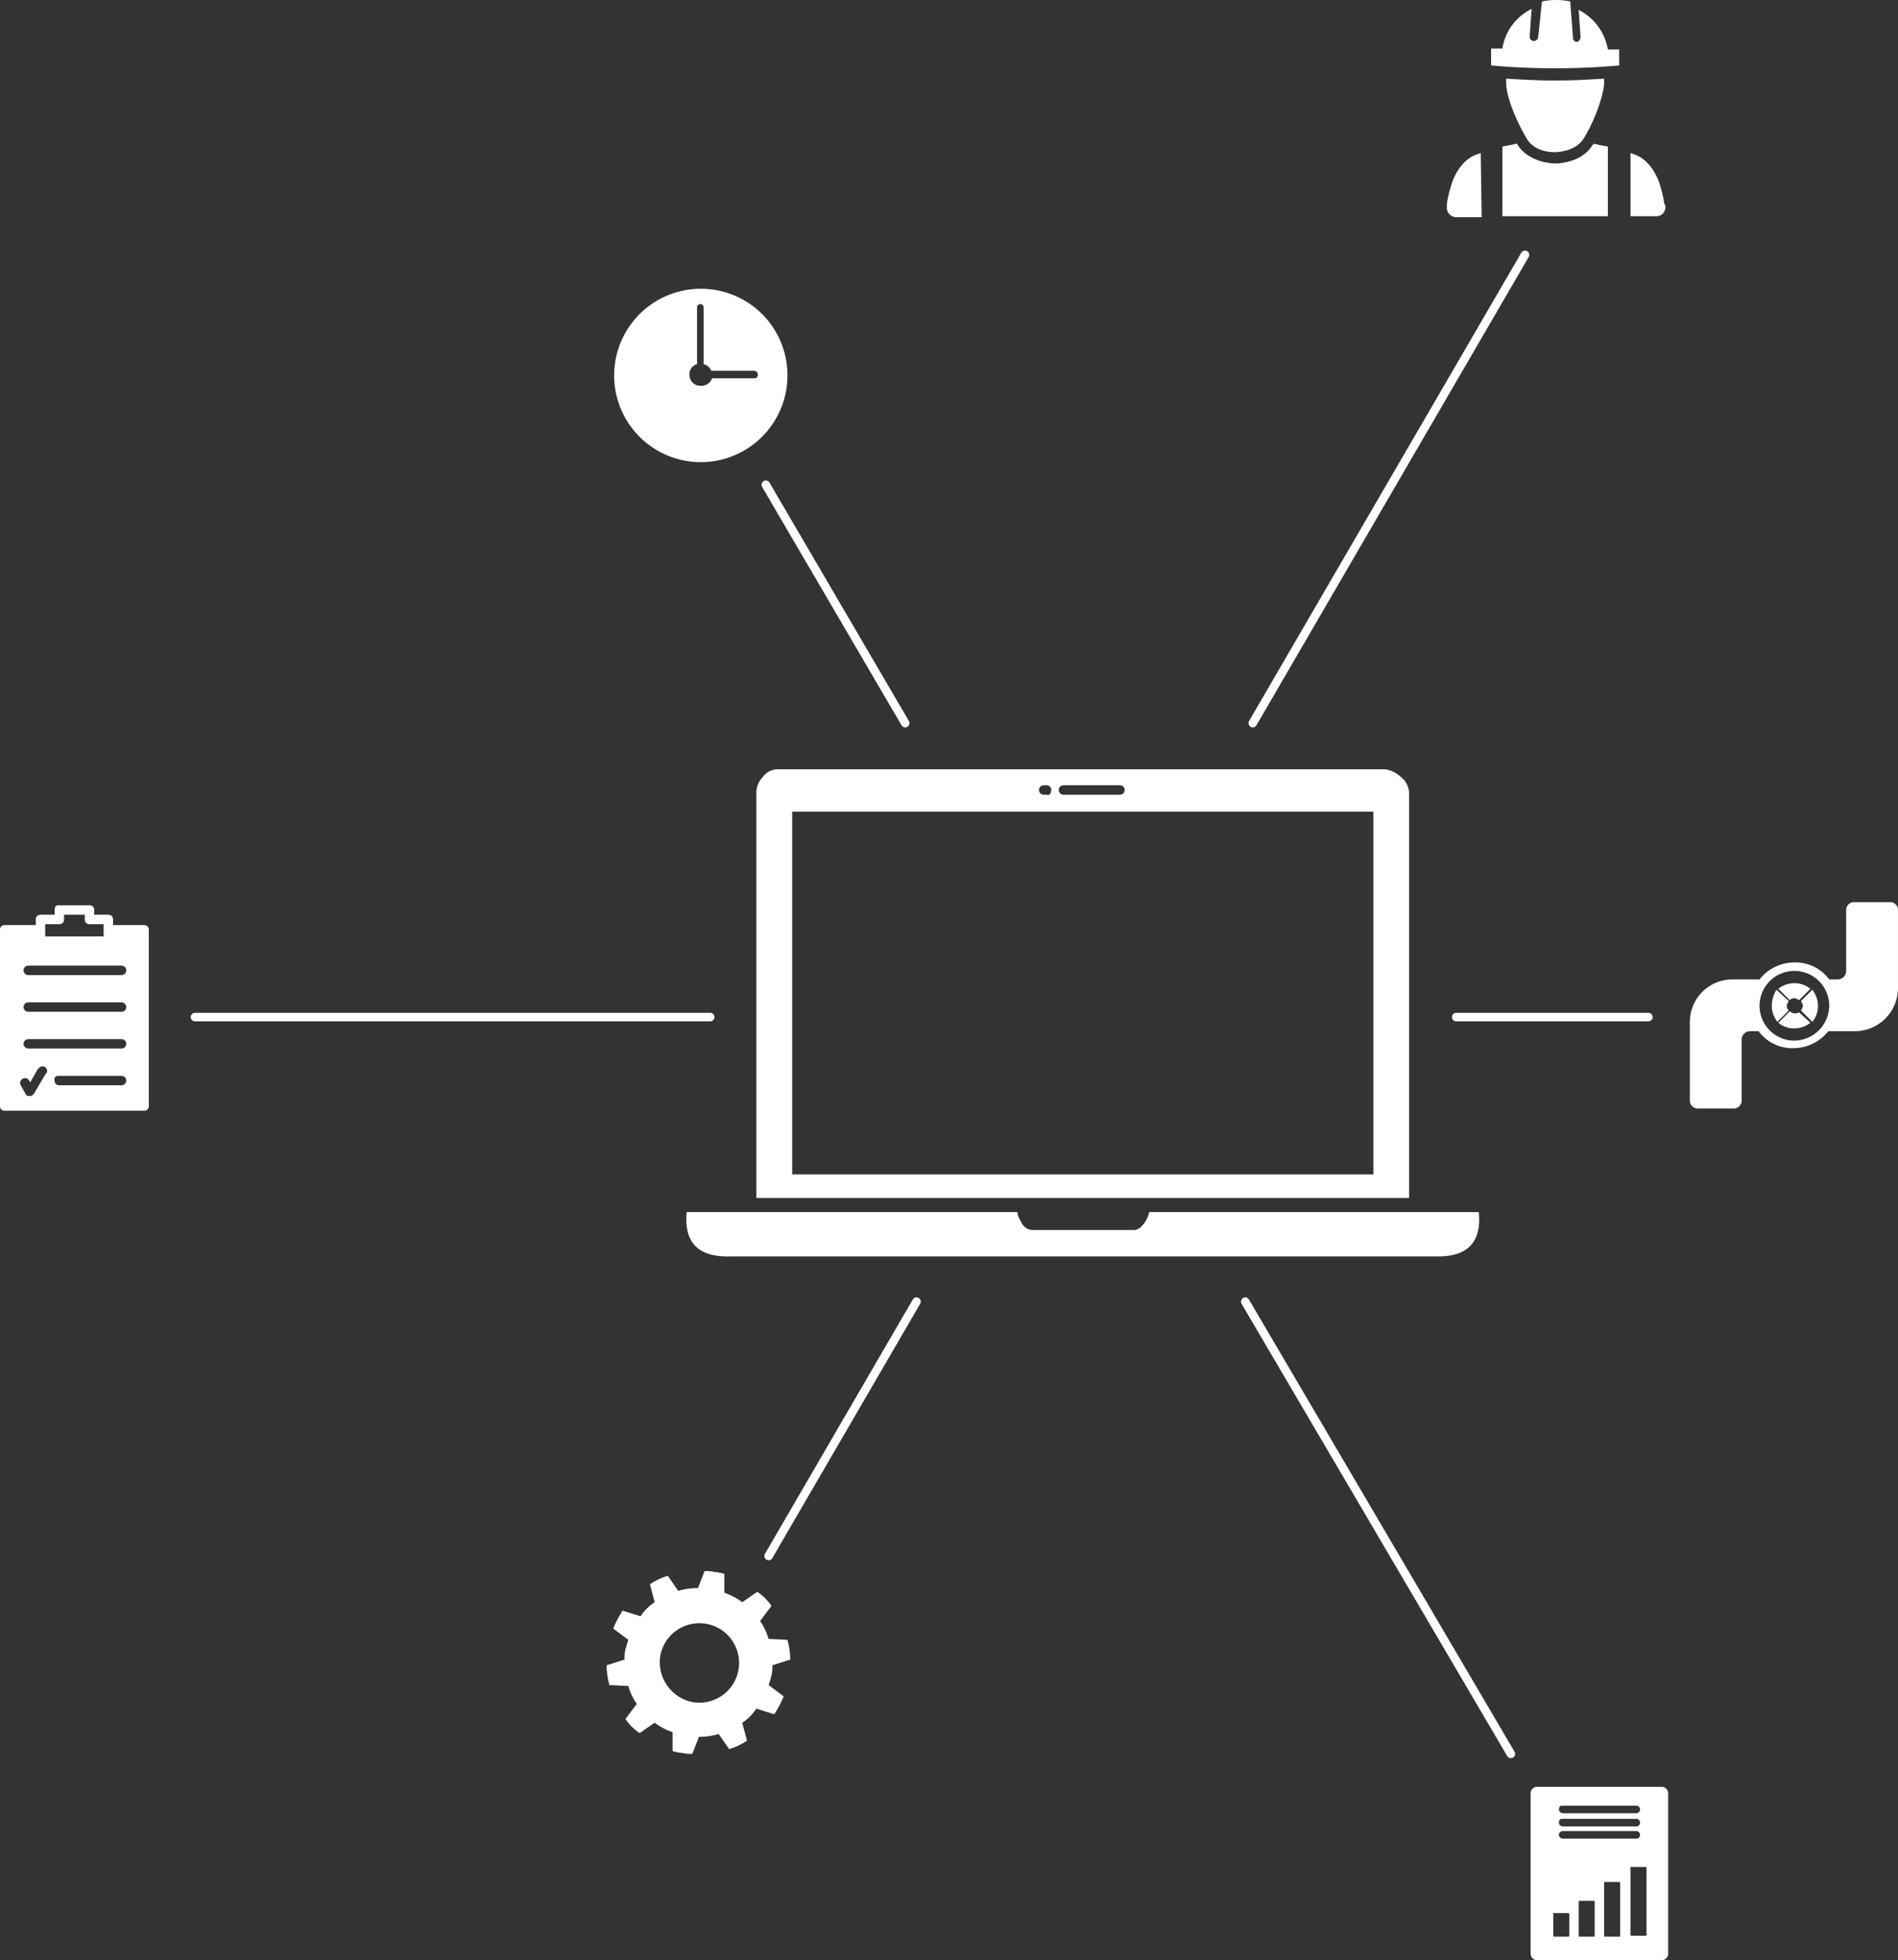 <svg xmlns="http://www.w3.org/2000/svg" viewBox="804.669 180.5 445.652 460.138">
  <rect x="804.669" y="180.5" width="445.652" height="460.138" fill="#333333" stroke="none"/>
  <defs>
    <style>
      .cls-1 {
        fill: none;
        stroke: #fff;
        stroke-linecap: round;
        stroke-linejoin: round;
        stroke-miterlimit: 10;
        stroke-width: 2px;
      }

      .cls-2 {
        fill: #fff;
      }
    </style>
  </defs>
  <g id="Esquema" transform="translate(804.669 180.45)">
    <line id="Line_12" data-name="Line 12" class="cls-1" x1="63.917" y2="109.92" transform="translate(294.152 59.876)"/>
    <line id="Line_13" data-name="Line 13" class="cls-1" x1="34.723" y2="59.715" transform="translate(180.472 305.593)"/>
    <line id="Line_14" data-name="Line 14" class="cls-1" x1="45.118" transform="translate(341.925 238.8)"/>
    <line id="Line_15" data-name="Line 15" class="cls-1" x1="120.979" transform="translate(45.782 238.8)"/>
    <line id="Line_16" data-name="Line 16" class="cls-1" x1="62.369" y1="106.16" transform="translate(292.383 305.593)"/>
    <line id="Line_17" data-name="Line 17" class="cls-1" x1="32.733" y1="55.955" transform="translate(179.809 113.841)"/>
    <path id="Path_8" data-name="Path 8" class="cls-2" d="M240.59,83.469a5.024,5.024,0,0,1,1.99,3.981v94.881H89.312V87.45a5.33,5.33,0,0,1,1.548-3.981A4.3,4.3,0,0,1,94.4,81.7H236.83A6.6,6.6,0,0,1,240.59,83.469Zm18.357,102.179c.664,7.077-2.654,10.616-10.174,10.395H83.119c-7.52.221-10.837-3.317-10.174-10.395h77.63a5.133,5.133,0,0,0,.885,2.212,2.99,2.99,0,0,0,2.654,1.99H178q1.327,0,2.654-1.99a6.624,6.624,0,0,0,.885-2.212Zm-24.771-94H97.716V176.8h136.46Zm-75.639-5.087a1.045,1.045,0,0,0-1.106-1.106h-.664a1.106,1.106,0,0,0,0,2.212h.664C158.095,87.893,158.537,87.45,158.537,86.566Zm2.875-1.106a1.106,1.106,0,0,0,0,2.212h13.27a1.106,1.106,0,0,0,0-2.212Z" transform="translate(88.286 98.933)"/>
    <g id="Group_11" data-name="Group 11" transform="translate(396.774 211.818)">
      <path id="Path_9" data-name="Path 9" class="cls-2" d="M192.56,107.842c-.442,0-.664-.221-1.106-.442l-2.654,2.654a5.58,5.58,0,0,0,3.76,1.327,6.006,6.006,0,0,0,3.76-1.327l-2.654-2.433A1.994,1.994,0,0,1,192.56,107.842Z" transform="translate(-168.01 -81.745)"/>
      <path id="Path_10" data-name="Path 10" class="cls-2" d="M192.56,107.939c.442,0,.663.221,1.106.442l2.654-2.654a5.99,5.99,0,0,0-7.52,0l2.654,2.654A1.43,1.43,0,0,1,192.56,107.939Z" transform="translate(-168.01 -85.38)"/>
      <path id="Path_11" data-name="Path 11" class="cls-2" d="M191.639,108.86c0-.442.221-.664.442-1.106l-2.875-2.654a7.456,7.456,0,0,0-1.106,3.76,6.006,6.006,0,0,0,1.327,3.76l2.654-2.654A1.43,1.43,0,0,1,191.639,108.86Z" transform="translate(-168.859 -84.531)"/>
      <path id="Path_12" data-name="Path 12" class="cls-2" d="M191.2,107.754c.221.442.442.663.442,1.106s-.221.664-.442,1.106l2.654,2.654a5.581,5.581,0,0,0,1.327-3.76,6.006,6.006,0,0,0-1.327-3.76Z" transform="translate(-165.102 -84.531)"/>
      <path id="Path_13" data-name="Path 13" class="cls-2" d="M226.287,95.8H218.1a1.856,1.856,0,0,0-1.991,1.991v14.155a1.982,1.982,0,0,1-1.99,1.991h-1.99a9.86,9.86,0,0,0-8.183-3.981,10.49,10.49,0,0,0-8.183,3.981h-6.193A10.01,10.01,0,0,0,179.4,124.109v18.136a1.856,1.856,0,0,0,1.99,1.99h8.183a1.856,1.856,0,0,0,1.99-1.99V128.09a1.982,1.982,0,0,1,1.991-1.99h1.99a9.86,9.86,0,0,0,8.183,3.981,10.49,10.49,0,0,0,8.183-3.981H218.1a10.147,10.147,0,0,0,10.174-10.174V97.791A1.856,1.856,0,0,0,226.287,95.8ZM203.95,128.312a8.183,8.183,0,1,1,8.183-8.183A8.309,8.309,0,0,1,203.95,128.312Z" transform="translate(-179.4 -95.8)"/>
    </g>
    <g id="Group_12" data-name="Group 12" transform="translate(144.201 67.838)">
      <path id="Path_14" data-name="Path 14" class="cls-2" d="M85.547,30.7a20.347,20.347,0,1,0,20.347,20.347A20.294,20.294,0,0,0,85.547,30.7ZM98.154,51.711H88.2a2.667,2.667,0,0,1-2.654,1.769,2.555,2.555,0,0,1-2.654-2.654,2.4,2.4,0,0,1,1.769-2.433V35.123a.776.776,0,1,1,1.548,0v13.27a2.528,2.528,0,0,1,1.769,1.548h9.953C99.26,49.942,99.26,51.711,98.154,51.711Z" transform="translate(-65.2 -30.7)"/>
    </g>
    <path id="Path_15" data-name="Path 15" class="cls-2" d="M103.1,191.35a9.072,9.072,0,0,0,.221-2.433l4.2-1.327a16.836,16.836,0,0,0-.664-4.645l-4.423-.221a14.668,14.668,0,0,0-1.991-4.2l2.654-3.539a11.846,11.846,0,0,0-3.317-3.318L96.248,174.1a15.294,15.294,0,0,0-4.2-2.212v-4.423a7.858,7.858,0,0,0-2.212-.442A9.072,9.072,0,0,0,87.4,166.8l-1.548,3.981a16.837,16.837,0,0,0-4.644.663l-2.433-3.539a14.669,14.669,0,0,0-4.2,1.991l1.106,4.2a11.846,11.846,0,0,0-3.318,3.317l-4.2-1.327a25.214,25.214,0,0,0-2.212,4.2l3.539,2.654c-.221.664-.442,1.548-.664,2.212a9.072,9.072,0,0,0-.221,2.433l-4.2,1.327a16.836,16.836,0,0,0,.664,4.645l4.423.221a14.668,14.668,0,0,0,1.991,4.2l-2.654,3.539a11.846,11.846,0,0,0,3.318,3.318l3.539-2.433a15.3,15.3,0,0,0,4.2,2.212v4.423a7.857,7.857,0,0,0,2.212.442,9.071,9.071,0,0,0,2.433.221l1.548-3.981a16.836,16.836,0,0,0,4.645-.664l2.433,3.539a14.669,14.669,0,0,0,4.2-1.99l-1.106-4.2a11.846,11.846,0,0,0,3.318-3.318l4.2,1.327a25.217,25.217,0,0,0,2.212-4.2l-3.539-2.654C102.662,192.9,102.883,192.234,103.1,191.35Zm-26.1-4.644a9.327,9.327,0,1,1,7.52,10.837A9.547,9.547,0,0,1,77.007,186.705Z" transform="translate(78.032 202.046)"/>
    <g id="Group_13" data-name="Group 13" transform="translate(0 212.565)">
      <path id="Path_16" data-name="Path 16" class="cls-2" d="M13.712,1048.5c-.664,0-.885.442-.885,1.106v1.106H9.51a1.045,1.045,0,0,0-1.106,1.106v1.327h-7.3A1.045,1.045,0,0,0,0,1054.25v41.358a1.045,1.045,0,0,0,1.106,1.106H33.839a1.045,1.045,0,0,0,1.106-1.106V1054.25a1.045,1.045,0,0,0-1.106-1.106h-7.3v-1.327a1.045,1.045,0,0,0-1.106-1.106H22.117v-1.106a1.045,1.045,0,0,0-1.106-1.106Zm1.106,2.212h5.087v1.106a1.045,1.045,0,0,0,1.106,1.106h3.318v2.875H10.616v-2.875h3.318a1.045,1.045,0,0,0,1.106-1.106v-1.106Zm-8.183,11.943h21.9a1.106,1.106,0,1,1,0,2.212H6.635a1.106,1.106,0,1,1,0-2.212Zm0,8.625h21.9a1.106,1.106,0,0,1,0,2.212H6.635a1.106,1.106,0,0,1,0-2.212Zm0,8.625h21.9a1.106,1.106,0,1,1,0,2.212H6.635a1.106,1.106,0,1,1,0-2.212Zm3.318,6.414h0a1.045,1.045,0,0,1,1.106,1.106c0,.221,0,.442-.221.442l-2.875,4.866a1.269,1.269,0,0,1-1.548.442c-.221,0-.221-.221-.442-.442l-1.106-1.99a1.139,1.139,0,0,1,1.991-1.106l.221.442,1.769-3.1C9.289,1086.541,9.51,1086.32,9.953,1086.32Zm3.76,2.212H28.531a1.106,1.106,0,1,1,0,2.212h-14.6a1.045,1.045,0,0,1-1.106-1.106C12.607,1088.974,13.049,1088.531,13.712,1088.531Z" transform="translate(0 -1048.5)"/>
    </g>
    <g id="Group_14" data-name="Group 14" transform="translate(359.397 419.494)">
      <path id="Path_17" data-name="Path 17" class="cls-2" d="M193.242,189.7H164.048a1.512,1.512,0,0,0-1.548,1.548v37.6a1.512,1.512,0,0,0,1.548,1.548h29.194a1.512,1.512,0,0,0,1.548-1.548v-37.6a1.512,1.512,0,0,0-1.548-1.548Zm-25.213,29.636h3.318a.217.217,0,0,1,.221.221v5.087a.217.217,0,0,1-.221.221h-3.318a.217.217,0,0,1-.221-.221v-5.087C167.587,219.336,167.808,219.336,168.029,219.336ZM174,216.461h3.318a.217.217,0,0,1,.221.221v7.962a.217.217,0,0,1-.221.221H174a.217.217,0,0,1-.221-.221V216.9C173.78,216.682,173.78,216.461,174,216.461Zm5.971-4.423h3.318a.217.217,0,0,1,.221.221v12.385a.217.217,0,0,1-.221.221h-3.318a.217.217,0,0,1-.221-.221V212.259C179.751,212.038,179.751,212.038,179.972,212.038Zm6.193-3.539h3.318a.217.217,0,0,1,.221.221v15.7a.217.217,0,0,1-.221.221h-3.318a.217.217,0,0,1-.221-.221v-15.7C185.723,208.72,185.944,208.5,186.165,208.5ZM169.8,197.22h17.472a.885.885,0,1,1,0,1.769H170.02a.951.951,0,0,1-.885-.885c0-.442.221-.885.663-.885Zm0,2.875h17.472a.885.885,0,1,1,0,1.769H170.02a.951.951,0,0,1-.885-.885C169.135,200.537,169.356,200.316,169.8,200.095Zm0-5.972h17.472a.885.885,0,1,1,0,1.769H170.02a.951.951,0,0,1-.885-.885C169.135,194.566,169.356,194.123,169.8,194.123Z" transform="translate(-162.5 -189.7)"/>
    </g>
    <g id="Group_15" data-name="Group 15" transform="translate(339.713 0.05)">
      <path id="Path_18" data-name="Path 18" class="cls-2" d="M185.725,11.661a12.931,12.931,0,0,0-6.856-9.289l.442,6.414c0,.442-.442,1.106-.885,1.106h0a.951.951,0,0,1-.885-.885L176.878.382a16.753,16.753,0,0,0-6.635,0l-.885,8.4a1,1,0,0,1-1.991-.221l.442-6.414a12.525,12.525,0,0,0-6.856,9.289H158.3v3.981c4.866.442,9.953.664,15.039.664s9.953-.221,15.039-.664v-3.76Z" transform="translate(-147.905 -0.05)"/>
      <path id="Path_19" data-name="Path 19" class="cls-2" d="M171.4,8.842c-3.76,0-7.741-.221-11.5-.442V9.727c.221,3.76,2.875,9.51,4.866,12.828s6.635,3.1,6.635,3.1,4.645,0,6.635-3.1,4.423-8.847,4.866-12.828V8.4C179.142,8.621,175.382,8.842,171.4,8.842Z" transform="translate(-145.966 10.067)"/>
      <path id="Path_20" data-name="Path 20" class="cls-2" d="M161.562,16.3c-.221,0-.442.221-.663.221-2.875.885-4.866,3.539-5.972,6.414a30.9,30.9,0,0,0-1.327,5.308v.885a2.216,2.216,0,0,0,2.212,2.212h5.972L161.562,16.3Z" transform="translate(-153.6 19.64)"/>
      <path id="Path_21" data-name="Path 21" class="cls-2" d="M184.271,15.964q-1.991-.332-3.318-.664a.217.217,0,0,1-.221.221c-2.654,4.423-8.4,4.423-8.847,4.423h0c-.664,0-6.193-.221-8.847-4.423a.217.217,0,0,0-.221-.221q-1.327.332-3.318.664V32.33h24.771Z" transform="translate(-146.451 18.428)"/>
      <path id="Path_22" data-name="Path 22" class="cls-2" d="M181.062,28.243a30.9,30.9,0,0,0-1.327-5.308c-1.106-2.875-3.1-5.529-5.972-6.414-.221,0-.442-.221-.663-.221V31.118h5.972a2.09,2.09,0,0,0,2.212-2.212A.812.812,0,0,0,181.062,28.243Z" transform="translate(-129.972 19.64)"/>
    </g>
  </g>
</svg>

